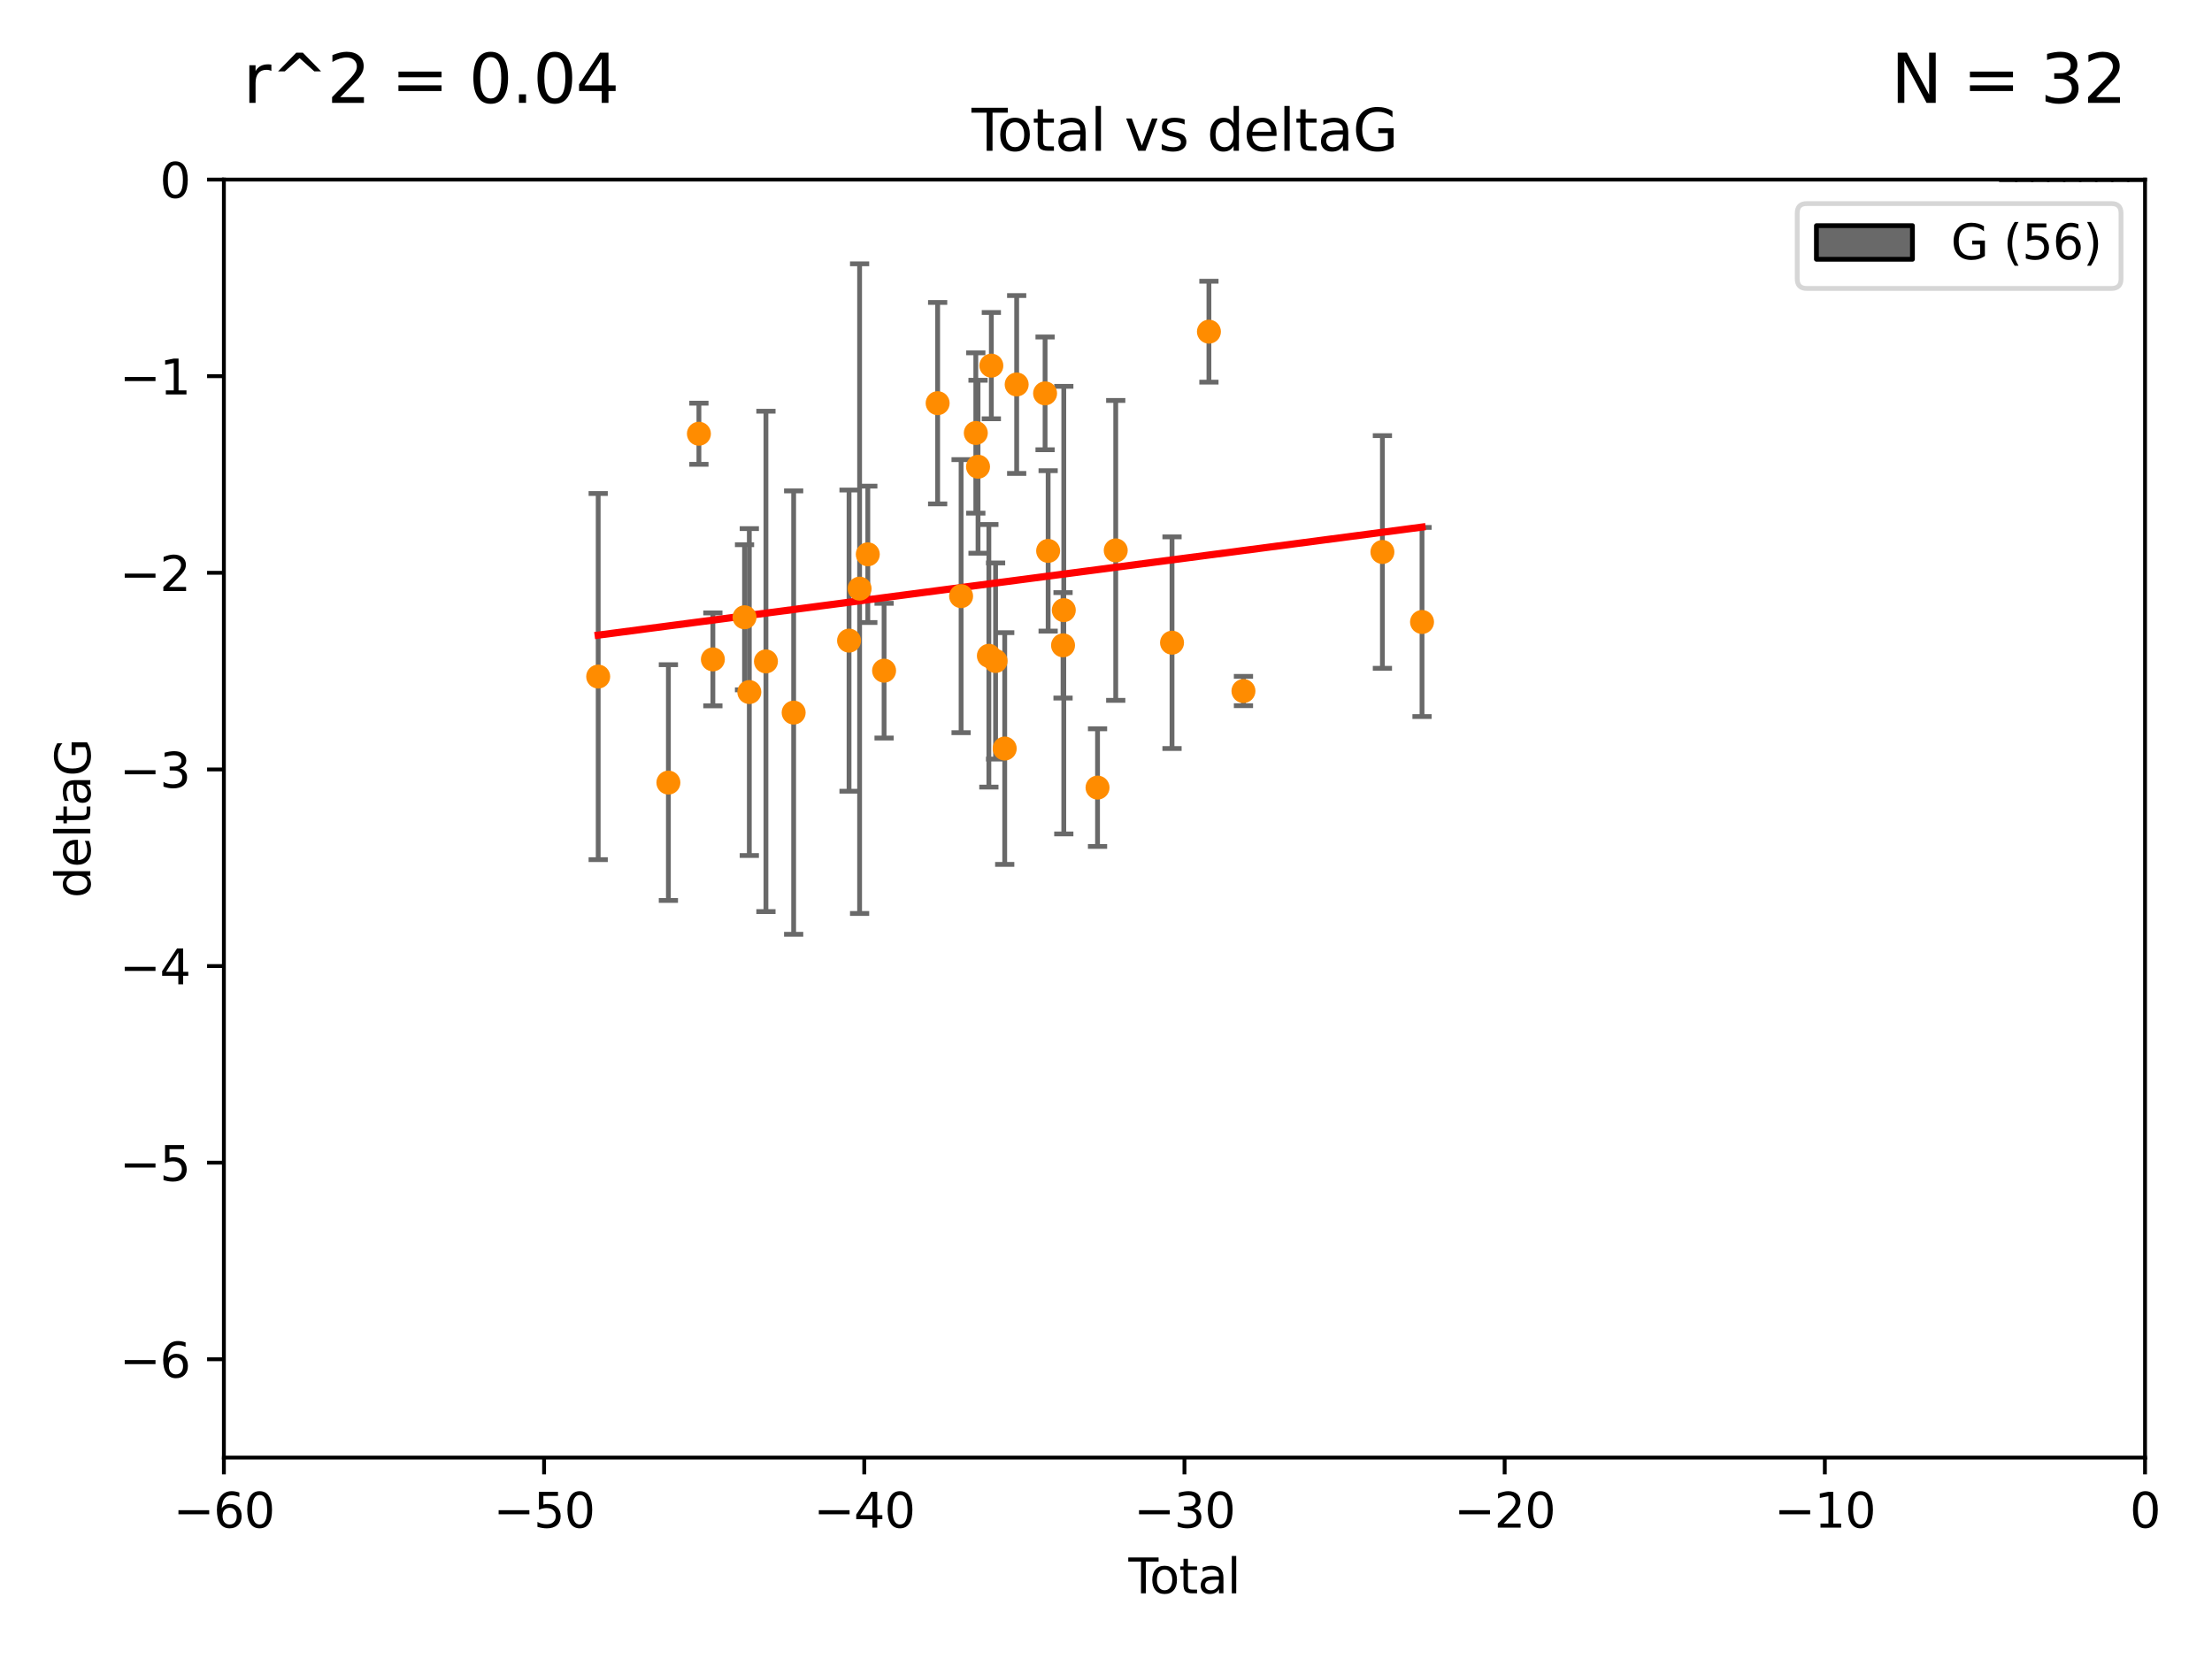 <?xml version="1.0" encoding="utf-8" standalone="no"?>
<!DOCTYPE svg PUBLIC "-//W3C//DTD SVG 1.1//EN"
  "http://www.w3.org/Graphics/SVG/1.1/DTD/svg11.dtd">
<svg xmlns:xlink="http://www.w3.org/1999/xlink" width="460.8pt" height="345.6pt" viewBox="0 0 460.8 345.6" xmlns="http://www.w3.org/2000/svg" version="1.1">
 <defs>
  <style type="text/css">*{stroke-linejoin: round; stroke-linecap: butt}</style>
 </defs>
 <g id="figure_1">
  <g id="patch_1">
   <path d="M 0 345.6 
L 460.8 345.6 
L 460.8 0 
L 0 0 
z
" style="fill: #ffffff"/>
  </g>
  <g id="axes_1">
   <g id="patch_2">
    <path d="M 46.64 303.64 
L 446.85 303.64 
L 446.85 37.411 
L 46.64 37.411 
z
" style="fill: #ffffff"/>
   </g>
   <g id="patch_3">
    <path d="M 416.675 37.411 
L 420.01 37.411 
L 420.01 37.411 
L 416.675 37.411 
z
" clip-path="url(#pc4301add15)" style="fill: #696969; stroke: #000000; stroke-linejoin: miter"/>
   </g>
   <g id="patch_4">
    <path d="M 420.01 37.411 
L 423.345 37.411 
L 423.345 -1150.379 
L 420.01 -1150.379 
z
" clip-path="url(#pc4301add15)" style="fill: #696969; stroke: #000000; stroke-linejoin: miter"/>
   </g>
   <g id="patch_5">
    <path d="M 423.345 37.411 
L 426.68 37.411 
L 426.68 -372.172 
L 423.345 -372.172 
z
" clip-path="url(#pc4301add15)" style="fill: #696969; stroke: #000000; stroke-linejoin: miter"/>
   </g>
   <g id="patch_6">
    <path d="M 426.68 37.411 
L 430.015 37.411 
L 430.015 -167.38 
L 426.68 -167.38 
z
" clip-path="url(#pc4301add15)" style="fill: #696969; stroke: #000000; stroke-linejoin: miter"/>
   </g>
   <g id="patch_7">
    <path d="M 430.015 37.411 
L 433.35 37.411 
L 433.35 -85.464 
L 430.015 -85.464 
z
" clip-path="url(#pc4301add15)" style="fill: #696969; stroke: #000000; stroke-linejoin: miter"/>
   </g>
   <g id="patch_8">
    <path d="M 433.35 37.411 
L 436.685 37.411 
L 436.685 -44.505 
L 433.35 -44.505 
z
" clip-path="url(#pc4301add15)" style="fill: #696969; stroke: #000000; stroke-linejoin: miter"/>
   </g>
   <g id="patch_9">
    <path d="M 436.685 37.411 
L 440.02 37.411 
L 440.02 -44.505 
L 436.685 -44.505 
z
" clip-path="url(#pc4301add15)" style="fill: #696969; stroke: #000000; stroke-linejoin: miter"/>
   </g>
   <g id="patch_10">
    <path d="M 440.02 37.411 
L 443.355 37.411 
L 443.355 -44.505 
L 440.02 -44.505 
z
" clip-path="url(#pc4301add15)" style="fill: #696969; stroke: #000000; stroke-linejoin: miter"/>
   </g>
   <g id="patch_11">
    <path d="M 443.355 37.411 
L 446.691 37.411 
L 446.691 -85.464 
L 443.355 -85.464 
z
" clip-path="url(#pc4301add15)" style="fill: #696969; stroke: #000000; stroke-linejoin: miter"/>
   </g>
   <g id="PathCollection_1">
    <defs>
     <path id="m45475b7ee8" d="M 0 1.118 
C 0.297 1.118 0.581 1 0.791 0.791 
C 1 0.581 1.118 0.297 1.118 0 
C 1.118 -0.297 1 -0.581 0.791 -0.791 
C 0.581 -1 0.297 -1.118 0 -1.118 
C -0.297 -1.118 -0.581 -1 -0.791 -0.791 
C -1 -0.581 -1.118 -0.297 -1.118 0 
C -1.118 0.297 -1 0.581 -0.791 0.791 
C -0.581 1 -0.297 1.118 0 1.118 
z
" style="stroke: #ff8c00"/>
    </defs>
    <g clip-path="url(#pc4301add15)">
     <use xlink:href="#m45475b7ee8" x="124.615" y="140.944" style="fill: #ff8c00; stroke: #ff8c00"/>
     <use xlink:href="#m45475b7ee8" x="139.238" y="163.027" style="fill: #ff8c00; stroke: #ff8c00"/>
     <use xlink:href="#m45475b7ee8" x="145.596" y="90.356" style="fill: #ff8c00; stroke: #ff8c00"/>
     <use xlink:href="#m45475b7ee8" x="148.505" y="137.361" style="fill: #ff8c00; stroke: #ff8c00"/>
     <use xlink:href="#m45475b7ee8" x="155.1" y="128.589" style="fill: #ff8c00; stroke: #ff8c00"/>
     <use xlink:href="#m45475b7ee8" x="156.096" y="144.168" style="fill: #ff8c00; stroke: #ff8c00"/>
     <use xlink:href="#m45475b7ee8" x="159.559" y="137.783" style="fill: #ff8c00; stroke: #ff8c00"/>
     <use xlink:href="#m45475b7ee8" x="165.332" y="148.445" style="fill: #ff8c00; stroke: #ff8c00"/>
     <use xlink:href="#m45475b7ee8" x="176.872" y="133.454" style="fill: #ff8c00; stroke: #ff8c00"/>
     <use xlink:href="#m45475b7ee8" x="179.071" y="122.627" style="fill: #ff8c00; stroke: #ff8c00"/>
     <use xlink:href="#m45475b7ee8" x="180.778" y="115.476" style="fill: #ff8c00; stroke: #ff8c00"/>
     <use xlink:href="#m45475b7ee8" x="184.171" y="139.714" style="fill: #ff8c00; stroke: #ff8c00"/>
     <use xlink:href="#m45475b7ee8" x="195.329" y="83.988" style="fill: #ff8c00; stroke: #ff8c00"/>
     <use xlink:href="#m45475b7ee8" x="200.215" y="124.187" style="fill: #ff8c00; stroke: #ff8c00"/>
     <use xlink:href="#m45475b7ee8" x="203.279" y="90.2" style="fill: #ff8c00; stroke: #ff8c00"/>
     <use xlink:href="#m45475b7ee8" x="203.742" y="97.228" style="fill: #ff8c00; stroke: #ff8c00"/>
     <use xlink:href="#m45475b7ee8" x="206" y="136.616" style="fill: #ff8c00; stroke: #ff8c00"/>
     <use xlink:href="#m45475b7ee8" x="206.515" y="76.167" style="fill: #ff8c00; stroke: #ff8c00"/>
     <use xlink:href="#m45475b7ee8" x="207.399" y="137.699" style="fill: #ff8c00; stroke: #ff8c00"/>
     <use xlink:href="#m45475b7ee8" x="209.301" y="155.934" style="fill: #ff8c00; stroke: #ff8c00"/>
     <use xlink:href="#m45475b7ee8" x="211.791" y="80.094" style="fill: #ff8c00; stroke: #ff8c00"/>
     <use xlink:href="#m45475b7ee8" x="217.709" y="81.947" style="fill: #ff8c00; stroke: #ff8c00"/>
     <use xlink:href="#m45475b7ee8" x="218.346" y="114.764" style="fill: #ff8c00; stroke: #ff8c00"/>
     <use xlink:href="#m45475b7ee8" x="221.45" y="134.434" style="fill: #ff8c00; stroke: #ff8c00"/>
     <use xlink:href="#m45475b7ee8" x="221.608" y="127.102" style="fill: #ff8c00; stroke: #ff8c00"/>
     <use xlink:href="#m45475b7ee8" x="228.638" y="164.072" style="fill: #ff8c00; stroke: #ff8c00"/>
     <use xlink:href="#m45475b7ee8" x="232.427" y="114.66" style="fill: #ff8c00; stroke: #ff8c00"/>
     <use xlink:href="#m45475b7ee8" x="244.154" y="133.882" style="fill: #ff8c00; stroke: #ff8c00"/>
     <use xlink:href="#m45475b7ee8" x="251.841" y="69.093" style="fill: #ff8c00; stroke: #ff8c00"/>
     <use xlink:href="#m45475b7ee8" x="259.034" y="143.954" style="fill: #ff8c00; stroke: #ff8c00"/>
     <use xlink:href="#m45475b7ee8" x="287.981" y="114.987" style="fill: #ff8c00; stroke: #ff8c00"/>
     <use xlink:href="#m45475b7ee8" x="296.234" y="129.571" style="fill: #ff8c00; stroke: #ff8c00"/>
    </g>
   </g>
   <g id="matplotlib.axis_1">
    <g id="xtick_1">
     <g id="line2d_1">
      <defs>
       <path id="m0ddabc66eb" d="M 0 0 
L 0 3.5 
" style="stroke: #000000; stroke-width: 0.8"/>
      </defs>
      <g>
       <use xlink:href="#m0ddabc66eb" x="46.64" y="303.64" style="stroke: #000000; stroke-width: 0.8"/>
      </g>
     </g>
     <g id="text_1">
      <!-- −60 -->
      <g transform="translate(36.088 318.238)scale(0.1 -0.1)">
       <defs>
        <path id="DejaVuSans-2212" d="M 678 2272 
L 4684 2272 
L 4684 1741 
L 678 1741 
L 678 2272 
z
" transform="scale(0.016)"/>
        <path id="DejaVuSans-36" d="M 2113 2584 
Q 1688 2584 1439 2293 
Q 1191 2003 1191 1497 
Q 1191 994 1439 701 
Q 1688 409 2113 409 
Q 2538 409 2786 701 
Q 3034 994 3034 1497 
Q 3034 2003 2786 2293 
Q 2538 2584 2113 2584 
z
M 3366 4563 
L 3366 3988 
Q 3128 4100 2886 4159 
Q 2644 4219 2406 4219 
Q 1781 4219 1451 3797 
Q 1122 3375 1075 2522 
Q 1259 2794 1537 2939 
Q 1816 3084 2150 3084 
Q 2853 3084 3261 2657 
Q 3669 2231 3669 1497 
Q 3669 778 3244 343 
Q 2819 -91 2113 -91 
Q 1303 -91 875 529 
Q 447 1150 447 2328 
Q 447 3434 972 4092 
Q 1497 4750 2381 4750 
Q 2619 4750 2861 4703 
Q 3103 4656 3366 4563 
z
" transform="scale(0.016)"/>
        <path id="DejaVuSans-30" d="M 2034 4250 
Q 1547 4250 1301 3770 
Q 1056 3291 1056 2328 
Q 1056 1369 1301 889 
Q 1547 409 2034 409 
Q 2525 409 2770 889 
Q 3016 1369 3016 2328 
Q 3016 3291 2770 3770 
Q 2525 4250 2034 4250 
z
M 2034 4750 
Q 2819 4750 3233 4129 
Q 3647 3509 3647 2328 
Q 3647 1150 3233 529 
Q 2819 -91 2034 -91 
Q 1250 -91 836 529 
Q 422 1150 422 2328 
Q 422 3509 836 4129 
Q 1250 4750 2034 4750 
z
" transform="scale(0.016)"/>
       </defs>
       <use xlink:href="#DejaVuSans-2212"/>
       <use xlink:href="#DejaVuSans-36" x="83.789"/>
       <use xlink:href="#DejaVuSans-30" x="147.412"/>
      </g>
     </g>
    </g>
    <g id="xtick_2">
     <g id="line2d_2">
      <g>
       <use xlink:href="#m0ddabc66eb" x="113.342" y="303.64" style="stroke: #000000; stroke-width: 0.8"/>
      </g>
     </g>
     <g id="text_2">
      <!-- −50 -->
      <g transform="translate(102.789 318.238)scale(0.1 -0.1)">
       <defs>
        <path id="DejaVuSans-35" d="M 691 4666 
L 3169 4666 
L 3169 4134 
L 1269 4134 
L 1269 2991 
Q 1406 3038 1543 3061 
Q 1681 3084 1819 3084 
Q 2600 3084 3056 2656 
Q 3513 2228 3513 1497 
Q 3513 744 3044 326 
Q 2575 -91 1722 -91 
Q 1428 -91 1123 -41 
Q 819 9 494 109 
L 494 744 
Q 775 591 1075 516 
Q 1375 441 1709 441 
Q 2250 441 2565 725 
Q 2881 1009 2881 1497 
Q 2881 1984 2565 2268 
Q 2250 2553 1709 2553 
Q 1456 2553 1204 2497 
Q 953 2441 691 2322 
L 691 4666 
z
" transform="scale(0.016)"/>
       </defs>
       <use xlink:href="#DejaVuSans-2212"/>
       <use xlink:href="#DejaVuSans-35" x="83.789"/>
       <use xlink:href="#DejaVuSans-30" x="147.412"/>
      </g>
     </g>
    </g>
    <g id="xtick_3">
     <g id="line2d_3">
      <g>
       <use xlink:href="#m0ddabc66eb" x="180.043" y="303.64" style="stroke: #000000; stroke-width: 0.8"/>
      </g>
     </g>
     <g id="text_3">
      <!-- −40 -->
      <g transform="translate(169.491 318.238)scale(0.1 -0.1)">
       <defs>
        <path id="DejaVuSans-34" d="M 2419 4116 
L 825 1625 
L 2419 1625 
L 2419 4116 
z
M 2253 4666 
L 3047 4666 
L 3047 1625 
L 3713 1625 
L 3713 1100 
L 3047 1100 
L 3047 0 
L 2419 0 
L 2419 1100 
L 313 1100 
L 313 1709 
L 2253 4666 
z
" transform="scale(0.016)"/>
       </defs>
       <use xlink:href="#DejaVuSans-2212"/>
       <use xlink:href="#DejaVuSans-34" x="83.789"/>
       <use xlink:href="#DejaVuSans-30" x="147.412"/>
      </g>
     </g>
    </g>
    <g id="xtick_4">
     <g id="line2d_4">
      <g>
       <use xlink:href="#m0ddabc66eb" x="246.745" y="303.64" style="stroke: #000000; stroke-width: 0.8"/>
      </g>
     </g>
     <g id="text_4">
      <!-- −30 -->
      <g transform="translate(236.193 318.238)scale(0.1 -0.1)">
       <defs>
        <path id="DejaVuSans-33" d="M 2597 2516 
Q 3050 2419 3304 2112 
Q 3559 1806 3559 1356 
Q 3559 666 3084 287 
Q 2609 -91 1734 -91 
Q 1441 -91 1130 -33 
Q 819 25 488 141 
L 488 750 
Q 750 597 1062 519 
Q 1375 441 1716 441 
Q 2309 441 2620 675 
Q 2931 909 2931 1356 
Q 2931 1769 2642 2001 
Q 2353 2234 1838 2234 
L 1294 2234 
L 1294 2753 
L 1863 2753 
Q 2328 2753 2575 2939 
Q 2822 3125 2822 3475 
Q 2822 3834 2567 4026 
Q 2313 4219 1838 4219 
Q 1578 4219 1281 4162 
Q 984 4106 628 3988 
L 628 4550 
Q 988 4650 1302 4700 
Q 1616 4750 1894 4750 
Q 2613 4750 3031 4423 
Q 3450 4097 3450 3541 
Q 3450 3153 3228 2886 
Q 3006 2619 2597 2516 
z
" transform="scale(0.016)"/>
       </defs>
       <use xlink:href="#DejaVuSans-2212"/>
       <use xlink:href="#DejaVuSans-33" x="83.789"/>
       <use xlink:href="#DejaVuSans-30" x="147.412"/>
      </g>
     </g>
    </g>
    <g id="xtick_5">
     <g id="line2d_5">
      <g>
       <use xlink:href="#m0ddabc66eb" x="313.447" y="303.64" style="stroke: #000000; stroke-width: 0.8"/>
      </g>
     </g>
     <g id="text_5">
      <!-- −20 -->
      <g transform="translate(302.894 318.238)scale(0.1 -0.1)">
       <defs>
        <path id="DejaVuSans-32" d="M 1228 531 
L 3431 531 
L 3431 0 
L 469 0 
L 469 531 
Q 828 903 1448 1529 
Q 2069 2156 2228 2338 
Q 2531 2678 2651 2914 
Q 2772 3150 2772 3378 
Q 2772 3750 2511 3984 
Q 2250 4219 1831 4219 
Q 1534 4219 1204 4116 
Q 875 4013 500 3803 
L 500 4441 
Q 881 4594 1212 4672 
Q 1544 4750 1819 4750 
Q 2544 4750 2975 4387 
Q 3406 4025 3406 3419 
Q 3406 3131 3298 2873 
Q 3191 2616 2906 2266 
Q 2828 2175 2409 1742 
Q 1991 1309 1228 531 
z
" transform="scale(0.016)"/>
       </defs>
       <use xlink:href="#DejaVuSans-2212"/>
       <use xlink:href="#DejaVuSans-32" x="83.789"/>
       <use xlink:href="#DejaVuSans-30" x="147.412"/>
      </g>
     </g>
    </g>
    <g id="xtick_6">
     <g id="line2d_6">
      <g>
       <use xlink:href="#m0ddabc66eb" x="380.148" y="303.64" style="stroke: #000000; stroke-width: 0.8"/>
      </g>
     </g>
     <g id="text_6">
      <!-- −10 -->
      <g transform="translate(369.596 318.238)scale(0.1 -0.1)">
       <defs>
        <path id="DejaVuSans-31" d="M 794 531 
L 1825 531 
L 1825 4091 
L 703 3866 
L 703 4441 
L 1819 4666 
L 2450 4666 
L 2450 531 
L 3481 531 
L 3481 0 
L 794 0 
L 794 531 
z
" transform="scale(0.016)"/>
       </defs>
       <use xlink:href="#DejaVuSans-2212"/>
       <use xlink:href="#DejaVuSans-31" x="83.789"/>
       <use xlink:href="#DejaVuSans-30" x="147.412"/>
      </g>
     </g>
    </g>
    <g id="xtick_7">
     <g id="line2d_7">
      <g>
       <use xlink:href="#m0ddabc66eb" x="446.85" y="303.64" style="stroke: #000000; stroke-width: 0.8"/>
      </g>
     </g>
     <g id="text_7">
      <!-- 0 -->
      <g transform="translate(443.669 318.238)scale(0.1 -0.1)">
       <use xlink:href="#DejaVuSans-30"/>
      </g>
     </g>
    </g>
    <g id="text_8">
     <!-- Total -->
     <g transform="translate(235.068 331.917)scale(0.1 -0.1)">
      <defs>
       <path id="DejaVuSans-54" d="M -19 4666 
L 3928 4666 
L 3928 4134 
L 2272 4134 
L 2272 0 
L 1638 0 
L 1638 4134 
L -19 4134 
L -19 4666 
z
" transform="scale(0.016)"/>
       <path id="DejaVuSans-6f" d="M 1959 3097 
Q 1497 3097 1228 2736 
Q 959 2375 959 1747 
Q 959 1119 1226 758 
Q 1494 397 1959 397 
Q 2419 397 2687 759 
Q 2956 1122 2956 1747 
Q 2956 2369 2687 2733 
Q 2419 3097 1959 3097 
z
M 1959 3584 
Q 2709 3584 3137 3096 
Q 3566 2609 3566 1747 
Q 3566 888 3137 398 
Q 2709 -91 1959 -91 
Q 1206 -91 779 398 
Q 353 888 353 1747 
Q 353 2609 779 3096 
Q 1206 3584 1959 3584 
z
" transform="scale(0.016)"/>
       <path id="DejaVuSans-74" d="M 1172 4494 
L 1172 3500 
L 2356 3500 
L 2356 3053 
L 1172 3053 
L 1172 1153 
Q 1172 725 1289 603 
Q 1406 481 1766 481 
L 2356 481 
L 2356 0 
L 1766 0 
Q 1100 0 847 248 
Q 594 497 594 1153 
L 594 3053 
L 172 3053 
L 172 3500 
L 594 3500 
L 594 4494 
L 1172 4494 
z
" transform="scale(0.016)"/>
       <path id="DejaVuSans-61" d="M 2194 1759 
Q 1497 1759 1228 1600 
Q 959 1441 959 1056 
Q 959 750 1161 570 
Q 1363 391 1709 391 
Q 2188 391 2477 730 
Q 2766 1069 2766 1631 
L 2766 1759 
L 2194 1759 
z
M 3341 1997 
L 3341 0 
L 2766 0 
L 2766 531 
Q 2569 213 2275 61 
Q 1981 -91 1556 -91 
Q 1019 -91 701 211 
Q 384 513 384 1019 
Q 384 1609 779 1909 
Q 1175 2209 1959 2209 
L 2766 2209 
L 2766 2266 
Q 2766 2663 2505 2880 
Q 2244 3097 1772 3097 
Q 1472 3097 1187 3025 
Q 903 2953 641 2809 
L 641 3341 
Q 956 3463 1253 3523 
Q 1550 3584 1831 3584 
Q 2591 3584 2966 3190 
Q 3341 2797 3341 1997 
z
" transform="scale(0.016)"/>
       <path id="DejaVuSans-6c" d="M 603 4863 
L 1178 4863 
L 1178 0 
L 603 0 
L 603 4863 
z
" transform="scale(0.016)"/>
      </defs>
      <use xlink:href="#DejaVuSans-54"/>
      <use xlink:href="#DejaVuSans-6f" x="44.084"/>
      <use xlink:href="#DejaVuSans-74" x="105.266"/>
      <use xlink:href="#DejaVuSans-61" x="144.475"/>
      <use xlink:href="#DejaVuSans-6c" x="205.754"/>
     </g>
    </g>
   </g>
   <g id="matplotlib.axis_2">
    <g id="ytick_1">
     <g id="line2d_8">
      <defs>
       <path id="mca72e5037c" d="M 0 0 
L -3.5 0 
" style="stroke: #000000; stroke-width: 0.8"/>
      </defs>
      <g>
       <use xlink:href="#mca72e5037c" x="46.64" y="283.161" style="stroke: #000000; stroke-width: 0.8"/>
      </g>
     </g>
     <g id="text_9">
      <!-- −6 -->
      <g transform="translate(24.898 286.96)scale(0.1 -0.1)">
       <use xlink:href="#DejaVuSans-2212"/>
       <use xlink:href="#DejaVuSans-36" x="83.789"/>
      </g>
     </g>
    </g>
    <g id="ytick_2">
     <g id="line2d_9">
      <g>
       <use xlink:href="#mca72e5037c" x="46.64" y="242.203" style="stroke: #000000; stroke-width: 0.8"/>
      </g>
     </g>
     <g id="text_10">
      <!-- −5 -->
      <g transform="translate(24.898 246.002)scale(0.1 -0.1)">
       <use xlink:href="#DejaVuSans-2212"/>
       <use xlink:href="#DejaVuSans-35" x="83.789"/>
      </g>
     </g>
    </g>
    <g id="ytick_3">
     <g id="line2d_10">
      <g>
       <use xlink:href="#mca72e5037c" x="46.64" y="201.244" style="stroke: #000000; stroke-width: 0.8"/>
      </g>
     </g>
     <g id="text_11">
      <!-- −4 -->
      <g transform="translate(24.898 205.044)scale(0.1 -0.1)">
       <use xlink:href="#DejaVuSans-2212"/>
       <use xlink:href="#DejaVuSans-34" x="83.789"/>
      </g>
     </g>
    </g>
    <g id="ytick_4">
     <g id="line2d_11">
      <g>
       <use xlink:href="#mca72e5037c" x="46.64" y="160.286" style="stroke: #000000; stroke-width: 0.8"/>
      </g>
     </g>
     <g id="text_12">
      <!-- −3 -->
      <g transform="translate(24.898 164.085)scale(0.1 -0.1)">
       <use xlink:href="#DejaVuSans-2212"/>
       <use xlink:href="#DejaVuSans-33" x="83.789"/>
      </g>
     </g>
    </g>
    <g id="ytick_5">
     <g id="line2d_12">
      <g>
       <use xlink:href="#mca72e5037c" x="46.64" y="119.328" style="stroke: #000000; stroke-width: 0.8"/>
      </g>
     </g>
     <g id="text_13">
      <!-- −2 -->
      <g transform="translate(24.898 123.127)scale(0.1 -0.1)">
       <use xlink:href="#DejaVuSans-2212"/>
       <use xlink:href="#DejaVuSans-32" x="83.789"/>
      </g>
     </g>
    </g>
    <g id="ytick_6">
     <g id="line2d_13">
      <g>
       <use xlink:href="#mca72e5037c" x="46.64" y="78.369" style="stroke: #000000; stroke-width: 0.8"/>
      </g>
     </g>
     <g id="text_14">
      <!-- −1 -->
      <g transform="translate(24.898 82.169)scale(0.1 -0.1)">
       <use xlink:href="#DejaVuSans-2212"/>
       <use xlink:href="#DejaVuSans-31" x="83.789"/>
      </g>
     </g>
    </g>
    <g id="ytick_7">
     <g id="line2d_14">
      <g>
       <use xlink:href="#mca72e5037c" x="46.64" y="37.411" style="stroke: #000000; stroke-width: 0.8"/>
      </g>
     </g>
     <g id="text_15">
      <!-- 0 -->
      <g transform="translate(33.278 41.21)scale(0.1 -0.1)">
       <use xlink:href="#DejaVuSans-30"/>
      </g>
     </g>
    </g>
    <g id="text_16">
     <!-- deltaG -->
     <g transform="translate(18.818 187.064)rotate(-90)scale(0.1 -0.1)">
      <defs>
       <path id="DejaVuSans-64" d="M 2906 2969 
L 2906 4863 
L 3481 4863 
L 3481 0 
L 2906 0 
L 2906 525 
Q 2725 213 2448 61 
Q 2172 -91 1784 -91 
Q 1150 -91 751 415 
Q 353 922 353 1747 
Q 353 2572 751 3078 
Q 1150 3584 1784 3584 
Q 2172 3584 2448 3432 
Q 2725 3281 2906 2969 
z
M 947 1747 
Q 947 1113 1208 752 
Q 1469 391 1925 391 
Q 2381 391 2643 752 
Q 2906 1113 2906 1747 
Q 2906 2381 2643 2742 
Q 2381 3103 1925 3103 
Q 1469 3103 1208 2742 
Q 947 2381 947 1747 
z
" transform="scale(0.016)"/>
       <path id="DejaVuSans-65" d="M 3597 1894 
L 3597 1613 
L 953 1613 
Q 991 1019 1311 708 
Q 1631 397 2203 397 
Q 2534 397 2845 478 
Q 3156 559 3463 722 
L 3463 178 
Q 3153 47 2828 -22 
Q 2503 -91 2169 -91 
Q 1331 -91 842 396 
Q 353 884 353 1716 
Q 353 2575 817 3079 
Q 1281 3584 2069 3584 
Q 2775 3584 3186 3129 
Q 3597 2675 3597 1894 
z
M 3022 2063 
Q 3016 2534 2758 2815 
Q 2500 3097 2075 3097 
Q 1594 3097 1305 2825 
Q 1016 2553 972 2059 
L 3022 2063 
z
" transform="scale(0.016)"/>
       <path id="DejaVuSans-47" d="M 3809 666 
L 3809 1919 
L 2778 1919 
L 2778 2438 
L 4434 2438 
L 4434 434 
Q 4069 175 3628 42 
Q 3188 -91 2688 -91 
Q 1594 -91 976 548 
Q 359 1188 359 2328 
Q 359 3472 976 4111 
Q 1594 4750 2688 4750 
Q 3144 4750 3555 4637 
Q 3966 4525 4313 4306 
L 4313 3634 
Q 3963 3931 3569 4081 
Q 3175 4231 2741 4231 
Q 1884 4231 1454 3753 
Q 1025 3275 1025 2328 
Q 1025 1384 1454 906 
Q 1884 428 2741 428 
Q 3075 428 3337 486 
Q 3600 544 3809 666 
z
" transform="scale(0.016)"/>
      </defs>
      <use xlink:href="#DejaVuSans-64"/>
      <use xlink:href="#DejaVuSans-65" x="63.477"/>
      <use xlink:href="#DejaVuSans-6c" x="125"/>
      <use xlink:href="#DejaVuSans-74" x="152.783"/>
      <use xlink:href="#DejaVuSans-61" x="191.992"/>
      <use xlink:href="#DejaVuSans-47" x="253.271"/>
     </g>
    </g>
   </g>
   <g id="LineCollection_1">
    <path d="M 124.615 179.078 
L 124.615 102.809 
" clip-path="url(#pc4301add15)" style="fill: none; stroke: #696969"/>
    <path d="M 139.238 187.583 
L 139.238 138.47 
" clip-path="url(#pc4301add15)" style="fill: none; stroke: #696969"/>
    <path d="M 145.596 96.725 
L 145.596 83.987 
" clip-path="url(#pc4301add15)" style="fill: none; stroke: #696969"/>
    <path d="M 148.505 147.037 
L 148.505 127.686 
" clip-path="url(#pc4301add15)" style="fill: none; stroke: #696969"/>
    <path d="M 155.1 143.707 
L 155.1 113.471 
" clip-path="url(#pc4301add15)" style="fill: none; stroke: #696969"/>
    <path d="M 156.096 178.218 
L 156.096 110.118 
" clip-path="url(#pc4301add15)" style="fill: none; stroke: #696969"/>
    <path d="M 159.559 189.901 
L 159.559 85.666 
" clip-path="url(#pc4301add15)" style="fill: none; stroke: #696969"/>
    <path d="M 165.332 194.63 
L 165.332 102.261 
" clip-path="url(#pc4301add15)" style="fill: none; stroke: #696969"/>
    <path d="M 176.872 164.824 
L 176.872 102.083 
" clip-path="url(#pc4301add15)" style="fill: none; stroke: #696969"/>
    <path d="M 179.071 190.293 
L 179.071 54.962 
" clip-path="url(#pc4301add15)" style="fill: none; stroke: #696969"/>
    <path d="M 180.778 129.683 
L 180.778 101.27 
" clip-path="url(#pc4301add15)" style="fill: none; stroke: #696969"/>
    <path d="M 184.171 153.746 
L 184.171 125.683 
" clip-path="url(#pc4301add15)" style="fill: none; stroke: #696969"/>
    <path d="M 195.329 104.967 
L 195.329 63.009 
" clip-path="url(#pc4301add15)" style="fill: none; stroke: #696969"/>
    <path d="M 200.215 152.628 
L 200.215 95.746 
" clip-path="url(#pc4301add15)" style="fill: none; stroke: #696969"/>
    <path d="M 203.279 106.903 
L 203.279 73.497 
" clip-path="url(#pc4301add15)" style="fill: none; stroke: #696969"/>
    <path d="M 203.742 115.243 
L 203.742 79.213 
" clip-path="url(#pc4301add15)" style="fill: none; stroke: #696969"/>
    <path d="M 206 163.967 
L 206 109.266 
" clip-path="url(#pc4301add15)" style="fill: none; stroke: #696969"/>
    <path d="M 206.515 87.237 
L 206.515 65.098 
" clip-path="url(#pc4301add15)" style="fill: none; stroke: #696969"/>
    <path d="M 207.399 158.129 
L 207.399 117.269 
" clip-path="url(#pc4301add15)" style="fill: none; stroke: #696969"/>
    <path d="M 209.301 180.07 
L 209.301 131.798 
" clip-path="url(#pc4301add15)" style="fill: none; stroke: #696969"/>
    <path d="M 211.791 98.622 
L 211.791 61.566 
" clip-path="url(#pc4301add15)" style="fill: none; stroke: #696969"/>
    <path d="M 217.709 93.693 
L 217.709 70.2 
" clip-path="url(#pc4301add15)" style="fill: none; stroke: #696969"/>
    <path d="M 218.346 131.471 
L 218.346 98.056 
" clip-path="url(#pc4301add15)" style="fill: none; stroke: #696969"/>
    <path d="M 221.45 145.417 
L 221.45 123.45 
" clip-path="url(#pc4301add15)" style="fill: none; stroke: #696969"/>
    <path d="M 221.608 173.719 
L 221.608 80.484 
" clip-path="url(#pc4301add15)" style="fill: none; stroke: #696969"/>
    <path d="M 228.638 176.324 
L 228.638 151.82 
" clip-path="url(#pc4301add15)" style="fill: none; stroke: #696969"/>
    <path d="M 232.427 145.895 
L 232.427 83.425 
" clip-path="url(#pc4301add15)" style="fill: none; stroke: #696969"/>
    <path d="M 244.154 155.925 
L 244.154 111.839 
" clip-path="url(#pc4301add15)" style="fill: none; stroke: #696969"/>
    <path d="M 251.841 79.606 
L 251.841 58.581 
" clip-path="url(#pc4301add15)" style="fill: none; stroke: #696969"/>
    <path d="M 259.034 147.011 
L 259.034 140.897 
" clip-path="url(#pc4301add15)" style="fill: none; stroke: #696969"/>
    <path d="M 287.981 139.218 
L 287.981 90.757 
" clip-path="url(#pc4301add15)" style="fill: none; stroke: #696969"/>
    <path d="M 296.234 149.267 
L 296.234 109.876 
" clip-path="url(#pc4301add15)" style="fill: none; stroke: #696969"/>
   </g>
   <g id="line2d_15">
    <defs>
     <path id="m5d098236dc" d="M 2 0 
L -2 -0 
" style="stroke: #696969"/>
    </defs>
    <g clip-path="url(#pc4301add15)">
     <use xlink:href="#m5d098236dc" x="124.615" y="179.078" style="fill: #696969; stroke: #696969"/>
     <use xlink:href="#m5d098236dc" x="139.238" y="187.583" style="fill: #696969; stroke: #696969"/>
     <use xlink:href="#m5d098236dc" x="145.596" y="96.725" style="fill: #696969; stroke: #696969"/>
     <use xlink:href="#m5d098236dc" x="148.505" y="147.037" style="fill: #696969; stroke: #696969"/>
     <use xlink:href="#m5d098236dc" x="155.1" y="143.707" style="fill: #696969; stroke: #696969"/>
     <use xlink:href="#m5d098236dc" x="156.096" y="178.218" style="fill: #696969; stroke: #696969"/>
     <use xlink:href="#m5d098236dc" x="159.559" y="189.901" style="fill: #696969; stroke: #696969"/>
     <use xlink:href="#m5d098236dc" x="165.332" y="194.63" style="fill: #696969; stroke: #696969"/>
     <use xlink:href="#m5d098236dc" x="176.872" y="164.824" style="fill: #696969; stroke: #696969"/>
     <use xlink:href="#m5d098236dc" x="179.071" y="190.293" style="fill: #696969; stroke: #696969"/>
     <use xlink:href="#m5d098236dc" x="180.778" y="129.683" style="fill: #696969; stroke: #696969"/>
     <use xlink:href="#m5d098236dc" x="184.171" y="153.746" style="fill: #696969; stroke: #696969"/>
     <use xlink:href="#m5d098236dc" x="195.329" y="104.967" style="fill: #696969; stroke: #696969"/>
     <use xlink:href="#m5d098236dc" x="200.215" y="152.628" style="fill: #696969; stroke: #696969"/>
     <use xlink:href="#m5d098236dc" x="203.279" y="106.903" style="fill: #696969; stroke: #696969"/>
     <use xlink:href="#m5d098236dc" x="203.742" y="115.243" style="fill: #696969; stroke: #696969"/>
     <use xlink:href="#m5d098236dc" x="206" y="163.967" style="fill: #696969; stroke: #696969"/>
     <use xlink:href="#m5d098236dc" x="206.515" y="87.237" style="fill: #696969; stroke: #696969"/>
     <use xlink:href="#m5d098236dc" x="207.399" y="158.129" style="fill: #696969; stroke: #696969"/>
     <use xlink:href="#m5d098236dc" x="209.301" y="180.07" style="fill: #696969; stroke: #696969"/>
     <use xlink:href="#m5d098236dc" x="211.791" y="98.622" style="fill: #696969; stroke: #696969"/>
     <use xlink:href="#m5d098236dc" x="217.709" y="93.693" style="fill: #696969; stroke: #696969"/>
     <use xlink:href="#m5d098236dc" x="218.346" y="131.471" style="fill: #696969; stroke: #696969"/>
     <use xlink:href="#m5d098236dc" x="221.45" y="145.417" style="fill: #696969; stroke: #696969"/>
     <use xlink:href="#m5d098236dc" x="221.608" y="173.719" style="fill: #696969; stroke: #696969"/>
     <use xlink:href="#m5d098236dc" x="228.638" y="176.324" style="fill: #696969; stroke: #696969"/>
     <use xlink:href="#m5d098236dc" x="232.427" y="145.895" style="fill: #696969; stroke: #696969"/>
     <use xlink:href="#m5d098236dc" x="244.154" y="155.925" style="fill: #696969; stroke: #696969"/>
     <use xlink:href="#m5d098236dc" x="251.841" y="79.606" style="fill: #696969; stroke: #696969"/>
     <use xlink:href="#m5d098236dc" x="259.034" y="147.011" style="fill: #696969; stroke: #696969"/>
     <use xlink:href="#m5d098236dc" x="287.981" y="139.218" style="fill: #696969; stroke: #696969"/>
     <use xlink:href="#m5d098236dc" x="296.234" y="149.267" style="fill: #696969; stroke: #696969"/>
    </g>
   </g>
   <g id="line2d_16">
    <g clip-path="url(#pc4301add15)">
     <use xlink:href="#m5d098236dc" x="124.615" y="102.809" style="fill: #696969; stroke: #696969"/>
     <use xlink:href="#m5d098236dc" x="139.238" y="138.47" style="fill: #696969; stroke: #696969"/>
     <use xlink:href="#m5d098236dc" x="145.596" y="83.987" style="fill: #696969; stroke: #696969"/>
     <use xlink:href="#m5d098236dc" x="148.505" y="127.686" style="fill: #696969; stroke: #696969"/>
     <use xlink:href="#m5d098236dc" x="155.1" y="113.471" style="fill: #696969; stroke: #696969"/>
     <use xlink:href="#m5d098236dc" x="156.096" y="110.118" style="fill: #696969; stroke: #696969"/>
     <use xlink:href="#m5d098236dc" x="159.559" y="85.666" style="fill: #696969; stroke: #696969"/>
     <use xlink:href="#m5d098236dc" x="165.332" y="102.261" style="fill: #696969; stroke: #696969"/>
     <use xlink:href="#m5d098236dc" x="176.872" y="102.083" style="fill: #696969; stroke: #696969"/>
     <use xlink:href="#m5d098236dc" x="179.071" y="54.962" style="fill: #696969; stroke: #696969"/>
     <use xlink:href="#m5d098236dc" x="180.778" y="101.27" style="fill: #696969; stroke: #696969"/>
     <use xlink:href="#m5d098236dc" x="184.171" y="125.683" style="fill: #696969; stroke: #696969"/>
     <use xlink:href="#m5d098236dc" x="195.329" y="63.009" style="fill: #696969; stroke: #696969"/>
     <use xlink:href="#m5d098236dc" x="200.215" y="95.746" style="fill: #696969; stroke: #696969"/>
     <use xlink:href="#m5d098236dc" x="203.279" y="73.497" style="fill: #696969; stroke: #696969"/>
     <use xlink:href="#m5d098236dc" x="203.742" y="79.213" style="fill: #696969; stroke: #696969"/>
     <use xlink:href="#m5d098236dc" x="206" y="109.266" style="fill: #696969; stroke: #696969"/>
     <use xlink:href="#m5d098236dc" x="206.515" y="65.098" style="fill: #696969; stroke: #696969"/>
     <use xlink:href="#m5d098236dc" x="207.399" y="117.269" style="fill: #696969; stroke: #696969"/>
     <use xlink:href="#m5d098236dc" x="209.301" y="131.798" style="fill: #696969; stroke: #696969"/>
     <use xlink:href="#m5d098236dc" x="211.791" y="61.566" style="fill: #696969; stroke: #696969"/>
     <use xlink:href="#m5d098236dc" x="217.709" y="70.2" style="fill: #696969; stroke: #696969"/>
     <use xlink:href="#m5d098236dc" x="218.346" y="98.056" style="fill: #696969; stroke: #696969"/>
     <use xlink:href="#m5d098236dc" x="221.45" y="123.45" style="fill: #696969; stroke: #696969"/>
     <use xlink:href="#m5d098236dc" x="221.608" y="80.484" style="fill: #696969; stroke: #696969"/>
     <use xlink:href="#m5d098236dc" x="228.638" y="151.82" style="fill: #696969; stroke: #696969"/>
     <use xlink:href="#m5d098236dc" x="232.427" y="83.425" style="fill: #696969; stroke: #696969"/>
     <use xlink:href="#m5d098236dc" x="244.154" y="111.839" style="fill: #696969; stroke: #696969"/>
     <use xlink:href="#m5d098236dc" x="251.841" y="58.581" style="fill: #696969; stroke: #696969"/>
     <use xlink:href="#m5d098236dc" x="259.034" y="140.897" style="fill: #696969; stroke: #696969"/>
     <use xlink:href="#m5d098236dc" x="287.981" y="90.757" style="fill: #696969; stroke: #696969"/>
     <use xlink:href="#m5d098236dc" x="296.234" y="109.876" style="fill: #696969; stroke: #696969"/>
    </g>
   </g>
   <g id="line2d_17">
    <path d="M 124.615 132.309 
L 139.238 130.391 
L 145.596 129.557 
L 148.505 129.176 
L 155.1 128.311 
L 156.096 128.18 
L 159.559 127.726 
L 165.332 126.969 
L 176.872 125.455 
L 179.071 125.167 
L 180.778 124.943 
L 184.171 124.498 
L 195.329 123.034 
L 200.215 122.394 
L 203.279 121.992 
L 203.742 121.931 
L 206 121.635 
L 206.515 121.567 
L 207.399 121.451 
L 209.301 121.202 
L 211.791 120.875 
L 217.709 120.099 
L 218.346 120.016 
L 221.45 119.608 
L 221.608 119.588 
L 228.638 118.666 
L 232.427 118.169 
L 244.154 116.631 
L 251.841 115.623 
L 259.034 114.679 
L 287.981 110.883 
L 296.234 109.8 
" clip-path="url(#pc4301add15)" style="fill: none; stroke: #ff0000; stroke-width: 1.5; stroke-linecap: square"/>
   </g>
   <g id="line2d_18">
    <defs>
     <path id="mcc673ce983" d="M 0 2 
C 0.53 2 1.039 1.789 1.414 1.414 
C 1.789 1.039 2 0.53 2 0 
C 2 -0.53 1.789 -1.039 1.414 -1.414 
C 1.039 -1.789 0.53 -2 0 -2 
C -0.53 -2 -1.039 -1.789 -1.414 -1.414 
C -1.789 -1.039 -2 -0.53 -2 0 
C -2 0.53 -1.789 1.039 -1.414 1.414 
C -1.039 1.789 -0.53 2 0 2 
z
" style="stroke: #ff8c00"/>
    </defs>
    <g clip-path="url(#pc4301add15)">
     <use xlink:href="#mcc673ce983" x="124.615" y="140.944" style="fill: #ff8c00; stroke: #ff8c00"/>
     <use xlink:href="#mcc673ce983" x="139.238" y="163.027" style="fill: #ff8c00; stroke: #ff8c00"/>
     <use xlink:href="#mcc673ce983" x="145.596" y="90.356" style="fill: #ff8c00; stroke: #ff8c00"/>
     <use xlink:href="#mcc673ce983" x="148.505" y="137.361" style="fill: #ff8c00; stroke: #ff8c00"/>
     <use xlink:href="#mcc673ce983" x="155.1" y="128.589" style="fill: #ff8c00; stroke: #ff8c00"/>
     <use xlink:href="#mcc673ce983" x="156.096" y="144.168" style="fill: #ff8c00; stroke: #ff8c00"/>
     <use xlink:href="#mcc673ce983" x="159.559" y="137.783" style="fill: #ff8c00; stroke: #ff8c00"/>
     <use xlink:href="#mcc673ce983" x="165.332" y="148.445" style="fill: #ff8c00; stroke: #ff8c00"/>
     <use xlink:href="#mcc673ce983" x="176.872" y="133.454" style="fill: #ff8c00; stroke: #ff8c00"/>
     <use xlink:href="#mcc673ce983" x="179.071" y="122.627" style="fill: #ff8c00; stroke: #ff8c00"/>
     <use xlink:href="#mcc673ce983" x="180.778" y="115.476" style="fill: #ff8c00; stroke: #ff8c00"/>
     <use xlink:href="#mcc673ce983" x="184.171" y="139.714" style="fill: #ff8c00; stroke: #ff8c00"/>
     <use xlink:href="#mcc673ce983" x="195.329" y="83.988" style="fill: #ff8c00; stroke: #ff8c00"/>
     <use xlink:href="#mcc673ce983" x="200.215" y="124.187" style="fill: #ff8c00; stroke: #ff8c00"/>
     <use xlink:href="#mcc673ce983" x="203.279" y="90.2" style="fill: #ff8c00; stroke: #ff8c00"/>
     <use xlink:href="#mcc673ce983" x="203.742" y="97.228" style="fill: #ff8c00; stroke: #ff8c00"/>
     <use xlink:href="#mcc673ce983" x="206" y="136.616" style="fill: #ff8c00; stroke: #ff8c00"/>
     <use xlink:href="#mcc673ce983" x="206.515" y="76.167" style="fill: #ff8c00; stroke: #ff8c00"/>
     <use xlink:href="#mcc673ce983" x="207.399" y="137.699" style="fill: #ff8c00; stroke: #ff8c00"/>
     <use xlink:href="#mcc673ce983" x="209.301" y="155.934" style="fill: #ff8c00; stroke: #ff8c00"/>
     <use xlink:href="#mcc673ce983" x="211.791" y="80.094" style="fill: #ff8c00; stroke: #ff8c00"/>
     <use xlink:href="#mcc673ce983" x="217.709" y="81.947" style="fill: #ff8c00; stroke: #ff8c00"/>
     <use xlink:href="#mcc673ce983" x="218.346" y="114.764" style="fill: #ff8c00; stroke: #ff8c00"/>
     <use xlink:href="#mcc673ce983" x="221.45" y="134.434" style="fill: #ff8c00; stroke: #ff8c00"/>
     <use xlink:href="#mcc673ce983" x="221.608" y="127.102" style="fill: #ff8c00; stroke: #ff8c00"/>
     <use xlink:href="#mcc673ce983" x="228.638" y="164.072" style="fill: #ff8c00; stroke: #ff8c00"/>
     <use xlink:href="#mcc673ce983" x="232.427" y="114.66" style="fill: #ff8c00; stroke: #ff8c00"/>
     <use xlink:href="#mcc673ce983" x="244.154" y="133.882" style="fill: #ff8c00; stroke: #ff8c00"/>
     <use xlink:href="#mcc673ce983" x="251.841" y="69.093" style="fill: #ff8c00; stroke: #ff8c00"/>
     <use xlink:href="#mcc673ce983" x="259.034" y="143.954" style="fill: #ff8c00; stroke: #ff8c00"/>
     <use xlink:href="#mcc673ce983" x="287.981" y="114.987" style="fill: #ff8c00; stroke: #ff8c00"/>
     <use xlink:href="#mcc673ce983" x="296.234" y="129.571" style="fill: #ff8c00; stroke: #ff8c00"/>
    </g>
   </g>
   <g id="patch_12">
    <path d="M 46.64 303.64 
L 46.64 37.411 
" style="fill: none; stroke: #000000; stroke-width: 0.8; stroke-linejoin: miter; stroke-linecap: square"/>
   </g>
   <g id="patch_13">
    <path d="M 446.85 303.64 
L 446.85 37.411 
" style="fill: none; stroke: #000000; stroke-width: 0.8; stroke-linejoin: miter; stroke-linecap: square"/>
   </g>
   <g id="patch_14">
    <path d="M 46.64 303.64 
L 446.85 303.64 
" style="fill: none; stroke: #000000; stroke-width: 0.8; stroke-linejoin: miter; stroke-linecap: square"/>
   </g>
   <g id="patch_15">
    <path d="M 46.64 37.411 
L 446.85 37.411 
" style="fill: none; stroke: #000000; stroke-width: 0.8; stroke-linejoin: miter; stroke-linecap: square"/>
   </g>
   <g id="text_17">
    <!-- N = 32 -->
    <g transform="translate(393.929 21.426)scale(0.14 -0.14)">
     <defs>
      <path id="DejaVuSans-4e" d="M 628 4666 
L 1478 4666 
L 3547 763 
L 3547 4666 
L 4159 4666 
L 4159 0 
L 3309 0 
L 1241 3903 
L 1241 0 
L 628 0 
L 628 4666 
z
" transform="scale(0.016)"/>
      <path id="DejaVuSans-20" transform="scale(0.016)"/>
      <path id="DejaVuSans-3d" d="M 678 2906 
L 4684 2906 
L 4684 2381 
L 678 2381 
L 678 2906 
z
M 678 1631 
L 4684 1631 
L 4684 1100 
L 678 1100 
L 678 1631 
z
" transform="scale(0.016)"/>
     </defs>
     <use xlink:href="#DejaVuSans-4e"/>
     <use xlink:href="#DejaVuSans-20" x="74.805"/>
     <use xlink:href="#DejaVuSans-3d" x="106.592"/>
     <use xlink:href="#DejaVuSans-20" x="190.381"/>
     <use xlink:href="#DejaVuSans-33" x="222.168"/>
     <use xlink:href="#DejaVuSans-32" x="285.791"/>
    </g>
   </g>
   <g id="text_18">
    <!-- r^2 = 0.04 -->
    <g transform="translate(50.642 21.426)scale(0.14 -0.14)">
     <defs>
      <path id="DejaVuSans-72" d="M 2631 2963 
Q 2534 3019 2420 3045 
Q 2306 3072 2169 3072 
Q 1681 3072 1420 2755 
Q 1159 2438 1159 1844 
L 1159 0 
L 581 0 
L 581 3500 
L 1159 3500 
L 1159 2956 
Q 1341 3275 1631 3429 
Q 1922 3584 2338 3584 
Q 2397 3584 2469 3576 
Q 2541 3569 2628 3553 
L 2631 2963 
z
" transform="scale(0.016)"/>
      <path id="DejaVuSans-5e" d="M 2988 4666 
L 4684 2925 
L 4056 2925 
L 2681 4159 
L 1306 2925 
L 678 2925 
L 2375 4666 
L 2988 4666 
z
" transform="scale(0.016)"/>
      <path id="DejaVuSans-2e" d="M 684 794 
L 1344 794 
L 1344 0 
L 684 0 
L 684 794 
z
" transform="scale(0.016)"/>
     </defs>
     <use xlink:href="#DejaVuSans-72"/>
     <use xlink:href="#DejaVuSans-5e" x="41.113"/>
     <use xlink:href="#DejaVuSans-32" x="124.902"/>
     <use xlink:href="#DejaVuSans-20" x="188.525"/>
     <use xlink:href="#DejaVuSans-3d" x="220.312"/>
     <use xlink:href="#DejaVuSans-20" x="304.102"/>
     <use xlink:href="#DejaVuSans-30" x="335.889"/>
     <use xlink:href="#DejaVuSans-2e" x="399.512"/>
     <use xlink:href="#DejaVuSans-30" x="431.299"/>
     <use xlink:href="#DejaVuSans-34" x="494.922"/>
    </g>
   </g>
   <g id="text_19">
    <!-- Total vs deltaG -->
    <g transform="translate(202.397 31.411)scale(0.12 -0.12)">
     <defs>
      <path id="DejaVuSans-76" d="M 191 3500 
L 800 3500 
L 1894 563 
L 2988 3500 
L 3597 3500 
L 2284 0 
L 1503 0 
L 191 3500 
z
" transform="scale(0.016)"/>
      <path id="DejaVuSans-73" d="M 2834 3397 
L 2834 2853 
Q 2591 2978 2328 3040 
Q 2066 3103 1784 3103 
Q 1356 3103 1142 2972 
Q 928 2841 928 2578 
Q 928 2378 1081 2264 
Q 1234 2150 1697 2047 
L 1894 2003 
Q 2506 1872 2764 1633 
Q 3022 1394 3022 966 
Q 3022 478 2636 193 
Q 2250 -91 1575 -91 
Q 1294 -91 989 -36 
Q 684 19 347 128 
L 347 722 
Q 666 556 975 473 
Q 1284 391 1588 391 
Q 1994 391 2212 530 
Q 2431 669 2431 922 
Q 2431 1156 2273 1281 
Q 2116 1406 1581 1522 
L 1381 1569 
Q 847 1681 609 1914 
Q 372 2147 372 2553 
Q 372 3047 722 3315 
Q 1072 3584 1716 3584 
Q 2034 3584 2315 3537 
Q 2597 3491 2834 3397 
z
" transform="scale(0.016)"/>
     </defs>
     <use xlink:href="#DejaVuSans-54"/>
     <use xlink:href="#DejaVuSans-6f" x="44.084"/>
     <use xlink:href="#DejaVuSans-74" x="105.266"/>
     <use xlink:href="#DejaVuSans-61" x="144.475"/>
     <use xlink:href="#DejaVuSans-6c" x="205.754"/>
     <use xlink:href="#DejaVuSans-20" x="233.537"/>
     <use xlink:href="#DejaVuSans-76" x="265.324"/>
     <use xlink:href="#DejaVuSans-73" x="324.504"/>
     <use xlink:href="#DejaVuSans-20" x="376.604"/>
     <use xlink:href="#DejaVuSans-64" x="408.391"/>
     <use xlink:href="#DejaVuSans-65" x="471.867"/>
     <use xlink:href="#DejaVuSans-6c" x="533.391"/>
     <use xlink:href="#DejaVuSans-74" x="561.174"/>
     <use xlink:href="#DejaVuSans-61" x="600.383"/>
     <use xlink:href="#DejaVuSans-47" x="661.662"/>
    </g>
   </g>
   <g id="legend_1">
    <g id="patch_16">
     <path d="M 376.395 60.089 
L 439.85 60.089 
Q 441.85 60.089 441.85 58.089 
L 441.85 44.411 
Q 441.85 42.411 439.85 42.411 
L 376.395 42.411 
Q 374.395 42.411 374.395 44.411 
L 374.395 58.089 
Q 374.395 60.089 376.395 60.089 
z
" style="fill: #ffffff; opacity: 0.8; stroke: #cccccc; stroke-linejoin: miter"/>
    </g>
    <g id="patch_17">
     <path d="M 378.395 54.01 
L 398.395 54.01 
L 398.395 47.01 
L 378.395 47.01 
z
" style="fill: #696969; stroke: #000000; stroke-linejoin: miter"/>
    </g>
    <g id="text_20">
     <!-- G (56) -->
     <g transform="translate(406.395 54.01)scale(0.1 -0.1)">
      <defs>
       <path id="DejaVuSans-28" d="M 1984 4856 
Q 1566 4138 1362 3434 
Q 1159 2731 1159 2009 
Q 1159 1288 1364 580 
Q 1569 -128 1984 -844 
L 1484 -844 
Q 1016 -109 783 600 
Q 550 1309 550 2009 
Q 550 2706 781 3412 
Q 1013 4119 1484 4856 
L 1984 4856 
z
" transform="scale(0.016)"/>
       <path id="DejaVuSans-29" d="M 513 4856 
L 1013 4856 
Q 1481 4119 1714 3412 
Q 1947 2706 1947 2009 
Q 1947 1309 1714 600 
Q 1481 -109 1013 -844 
L 513 -844 
Q 928 -128 1133 580 
Q 1338 1288 1338 2009 
Q 1338 2731 1133 3434 
Q 928 4138 513 4856 
z
" transform="scale(0.016)"/>
      </defs>
      <use xlink:href="#DejaVuSans-47"/>
      <use xlink:href="#DejaVuSans-20" x="77.49"/>
      <use xlink:href="#DejaVuSans-28" x="109.277"/>
      <use xlink:href="#DejaVuSans-35" x="148.291"/>
      <use xlink:href="#DejaVuSans-36" x="211.914"/>
      <use xlink:href="#DejaVuSans-29" x="275.537"/>
     </g>
    </g>
   </g>
  </g>
 </g>
 <defs>
  <clipPath id="pc4301add15">
   <rect x="46.64" y="37.411" width="400.21" height="266.229"/>
  </clipPath>
 </defs>
</svg>
